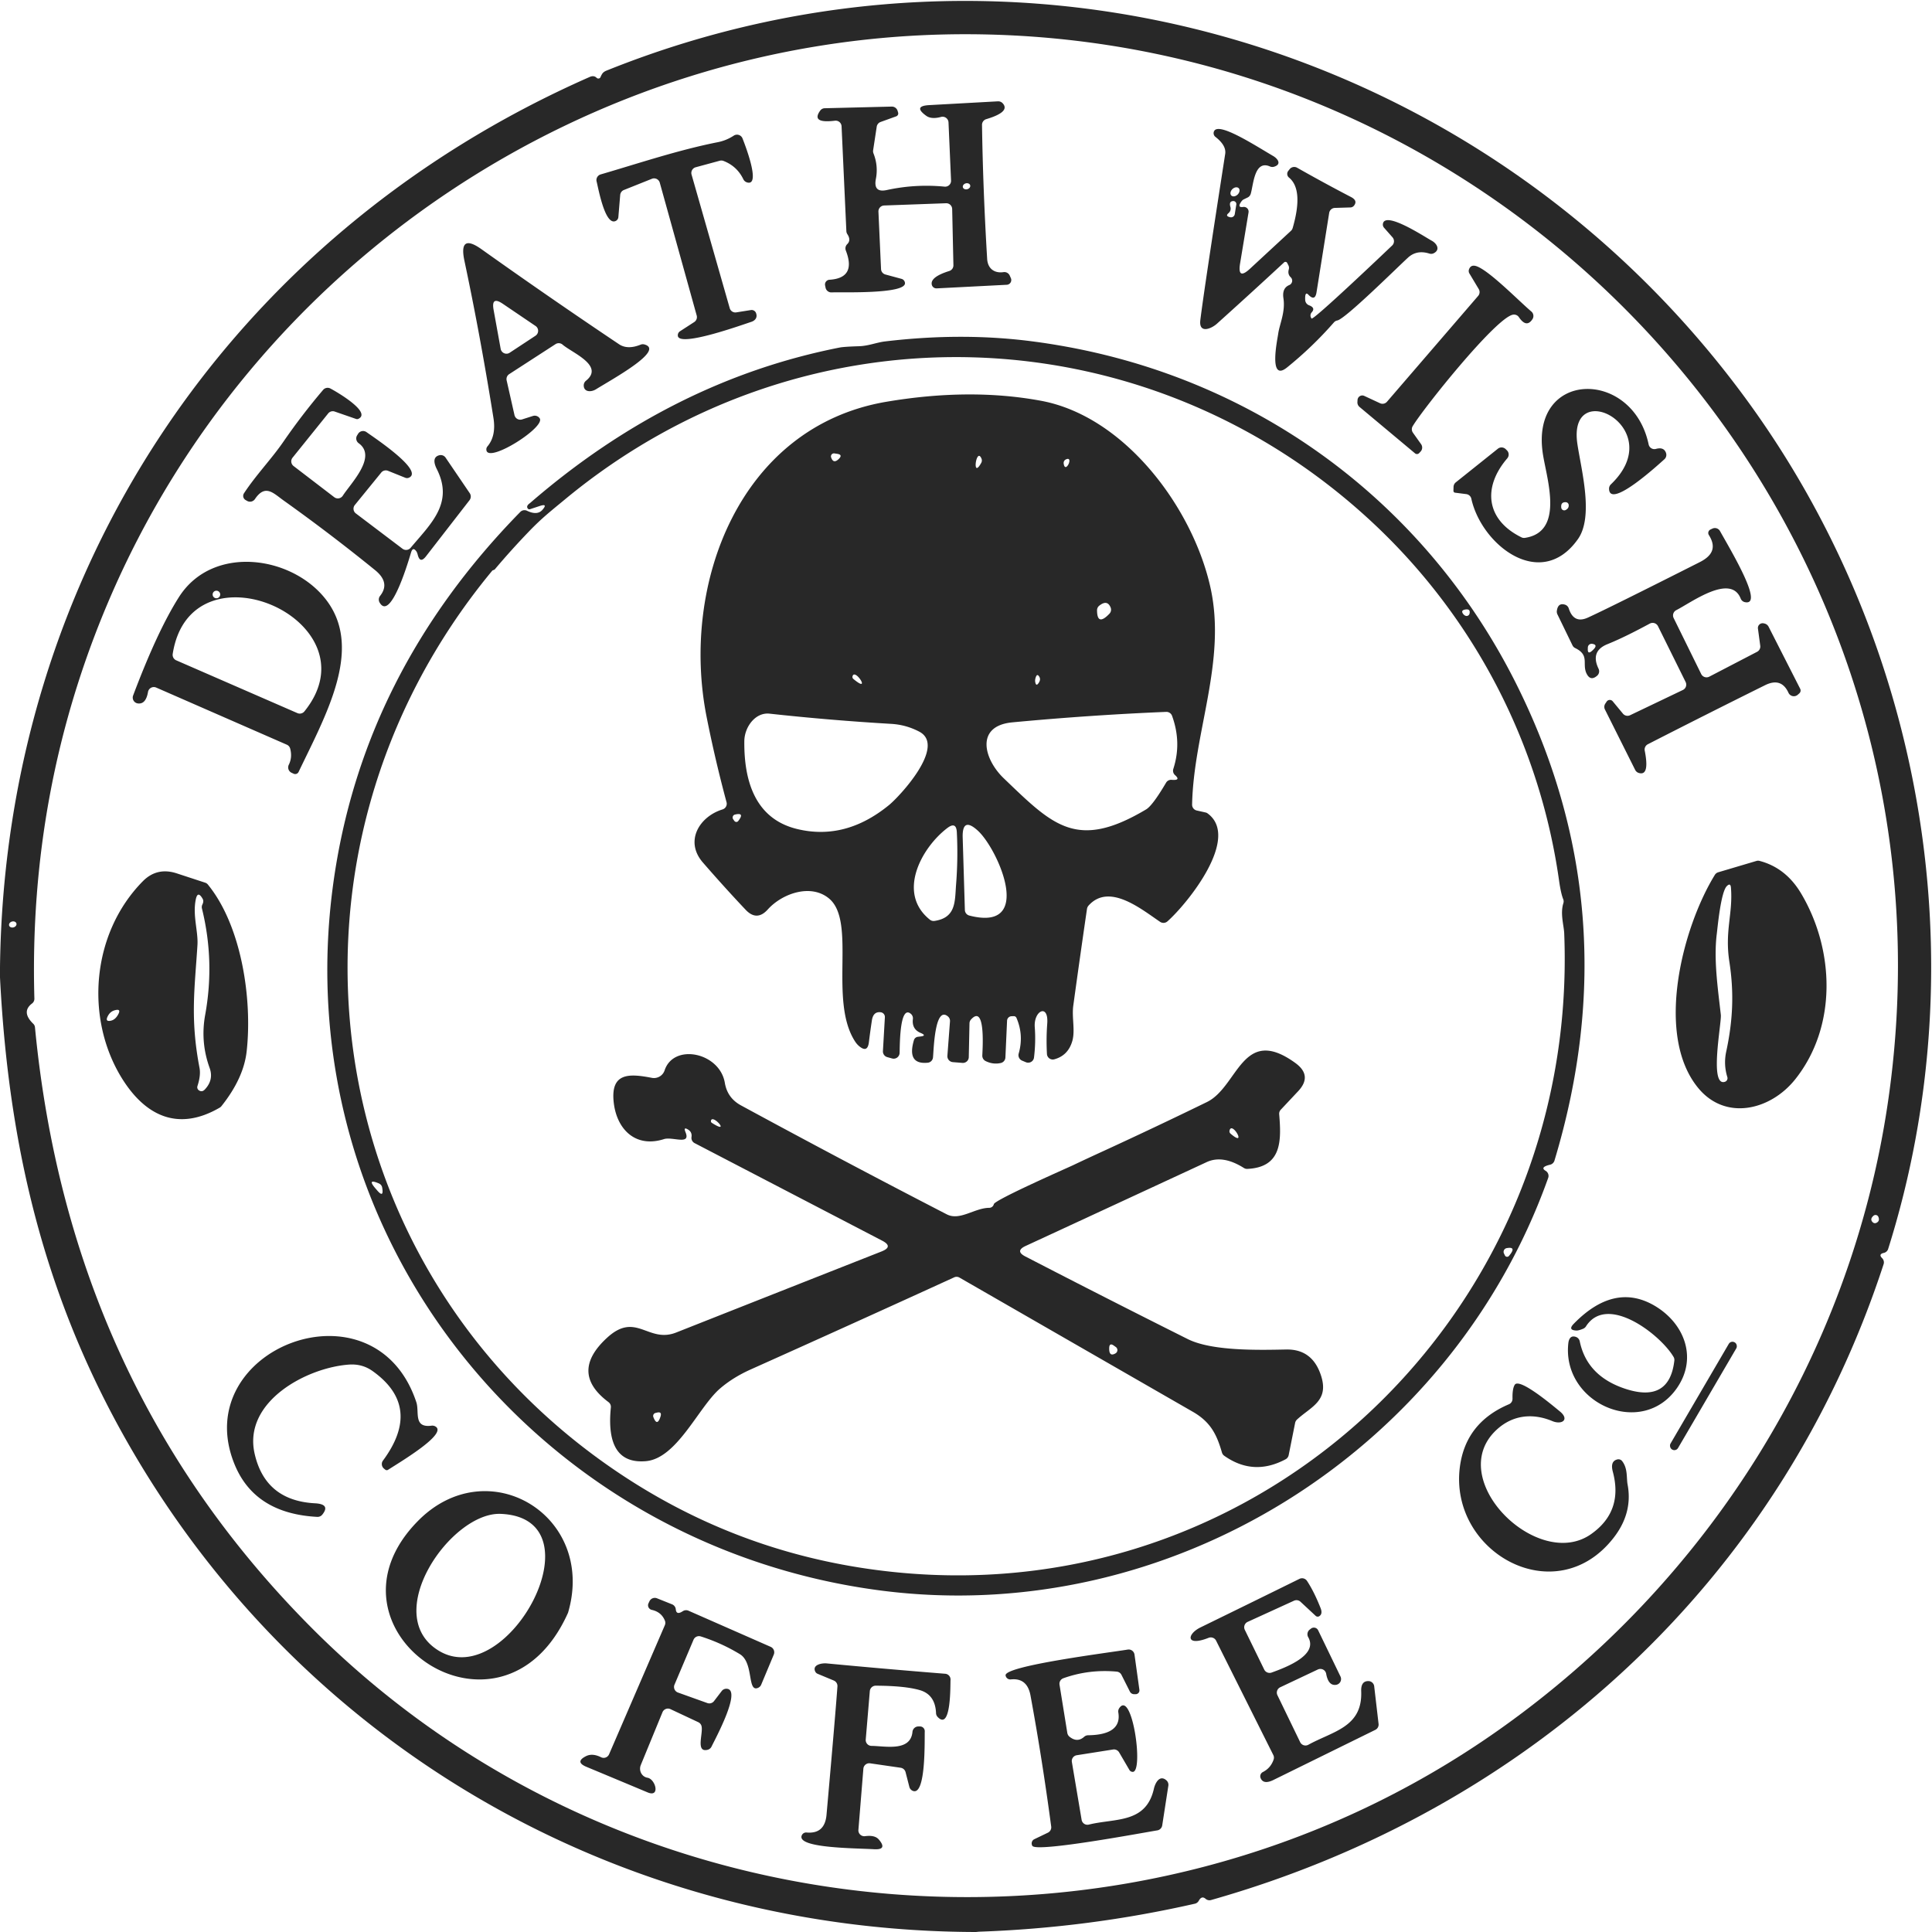 <svg xmlns="http://www.w3.org/2000/svg" viewBox="0 0 327 327"><path fill="#282828" d="m165.69 326.95-.5.05c-57.98-.12-110.87-29.2-141-78.45C8.18 222.37 1.53 195.61 0 165.44v-1.75C.82 97.1 38.84 39.87 99.8 13.03q.72-.32 1.18.14a.41.4 32.9 0 0 .67-.14q.1-.25.24-.48.22-.38.74-.59c69.61-28.02 148.29-4.76 192.48 55.01 30.28 40.95 39.94 95.28 24.47 144.42a.99.98 2.5 0 1-.74.67q-.95.22-.28.89a1.01.99 31.8 0 1 .25 1.02c-17.51 53.61-60 92.36-113.83 107.62a1 .99 57.4 0 1-.93-.21q-.66-.57-1.15.33a1.02 1-81.7 0 1-.66.5q-18.04 4.1-36.55 4.74ZM161.82 5.8c-62.2.61-119.04 38.61-143.48 96.03Q4.81 133.62 5.82 169.01a1 .98 70.6 0 1-.39.83q-1.88 1.42.19 3.43a.95.94-71.2 0 1 .3.62q5.82 60.55 46.94 101.75c53.43 53.52 139.52 60.5 200.9 17.1 35.14-24.84 59.33-62.9 65.73-105.84C333.82 90.66 258.19 4.87 161.82 5.8ZM2.776 156.298a.64.51-15.6 0 0-.753-.32.64.51-15.6 0 0-.48.664.64.51-15.6 0 0 .754.32.64.51-15.6 0 0 .48-.664ZM317.57 206.98q.65-.3.35-1.02a.52.52 0 0 0-.81-.2q-.71.61-.1 1.15a.54.52-36.6 0 0 .56.07Z"/><path fill="#282828" d="m160.97 30.56-.43-9.84a1.01 1 81.2 0 0-1.26-.93q-1.63.44-2.51-.19-2.3-1.66.53-1.81l11.61-.64a1.03 1.02-23.3 0 1 .78.31q1.39 1.47-2.77 2.71a1 1 0 0 0-.71.97q.16 10.84.87 22.67c.09 1.63 1.2 2.48 2.77 2.25a1 .99 74.4 0 1 1.06.6l.19.43a.8.8 0 0 1-.7 1.11l-11.87.61a.81.8-7.8 0 1-.82-.62q-.3-1.3 2.95-2.32a1 1 0 0 0 .71-.97l-.21-9.52a1 1 0 0 0-1.03-.98l-10.49.38a1 1 0 0 0-.96 1.05l.44 9.71a1 .99 6.4 0 0 .74.92l2.73.74a.8.79-85.7 0 1 .58.68c.23 1.94-10.75 1.54-12.42 1.61a1 .99 82.9 0 1-1.02-.8l-.08-.39a.8.8 0 0 1 .74-.95q4.59-.28 2.77-4.95a1 1 0 0 1 .24-1.08q.69-.67.01-1.7a1.02.98-63.5 0 1-.16-.51l-.81-17.73a1 1 0 0 0-1.12-.95q-4.08.5-2.51-1.69a.97.96 16.4 0 1 .78-.42l11.34-.28a1.02 1.01 80.4 0 1 .99.71l.09.31a.52.51-18.6 0 1-.32.63l-2.66.96a1.01 1.01 0 0 0-.64.79l-.61 4a1.07.95 41.7 0 0 .06.52q.83 2.1.41 4.31-.47 2.39 1.82 1.9 4.86-1.06 9.8-.58a1 .99 1.8 0 0 1.1-1.03Zm3.236.798a.64.51-15.6 0 0-.753-.32.64.51-15.6 0 0-.48.664.64.51-15.6 0 0 .754.32.64.51-15.6 0 0 .48-.664ZM210.14 34.06q-.83 1.13.28.97a.8.8 0 0 1 .9.93l-1.43 8.63q-.47 2.88 1.67.9l6.95-6.43a1.06 1.02 77.5 0 0 .28-.46q1.88-6.51-.63-8.55a.81.81 0 0 1-.11-1.13l.23-.29a1 .99 34.1 0 1 1.27-.24q4.51 2.56 9.12 4.96 1.17.61.5 1.46a.82.79 17.8 0 1-.61.3l-2.63.08a1.01 1.01 0 0 0-.96.85l-2.14 13.42q-.25 1.59-1.37.43-.62-.65-.55.89a1.02 1.01-81.6 0 0 .65.89q1.15.43.45 1.2a.8.79 46.2 0 0-.02 1.04c.29.35 12.32-11.1 13.64-12.36a1 1 0 0 0 .06-1.38l-1.43-1.62a.81.81 0 0 1-.2-.63c.29-2.34 7.21 2.26 8.25 2.81.87.47 1.5 1.51.4 2.11a.99.97 38.7 0 1-.78.08q-2.13-.67-3.6.67c-1.74 1.58-10.61 10.39-11.98 10.65a1 .99-74.1 0 0-.57.32q-3.64 4.16-7.95 7.64c-3.18 2.56-1.62-4.76-1.49-5.7.22-1.61 1.24-3.67.89-5.99q-.27-1.74.98-2.26a.8.8 0 0 0 .25-1.32q-.55-.52-.33-1.32a.98.94-51.7 0 0-.07-.72l-.2-.39a.33.33 0 0 0-.52-.09q-5.65 5.24-11.38 10.39c-.97.87-3.08 1.72-2.8-.61q.63-5.14 4.21-28.14.22-1.42-1.65-2.88a.79.78 30.9 0 1-.24-.95c.73-1.65 6.87 2.35 10.02 4.19.76.44 1.46 1.39.17 1.8a1 1 0 0 1-.71-.03c-2.67-1.18-2.81 3.12-3.27 4.63a1.04.99 86.3 0 1-.51.61l-.68.33q-.21.11-.36.31Zm-1.735-.971a.88.64 135.3 0 0 1.075-.164.88.64 135.3 0 0 .175-1.074.88.64 135.3 0 0-1.075.164.88.64 135.3 0 0-.175 1.074Zm-.475 2.991q-.6.5.29.69a.65.64 10.7 0 0 .77-.52l.26-1.63a.51.51 0 0 0-.53-.59q-.75.04-.47.99a1 .98-28.8 0 1-.32 1.06ZM104.97 33.01l-.31 3.74a.8.8 0 0 1-.62.71c-1.7.4-2.76-5.55-3.06-6.74a1 .99-15.3 0 1 .69-1.2c6.42-1.87 13.16-4.14 19.85-5.46q1.41-.28 2.67-1.1a1 1 0 0 1 1.48.46c.26.66 3.26 8.21.76 7.45a1.02 1-4 0 1-.61-.52q-1.08-2.23-3.36-3.11a1.05.98 46.8 0 0-.62-.04l-4.09 1.11a1 1 0 0 0-.7 1.24l6.46 22.61a.99.99 0 0 0 1.12.71l2.45-.39a.8.79-15.1 0 1 .88.5c.28.74-.11 1.28-.84 1.51-1.46.47-12.1 4.31-12.39 2.37a.81.81 0 0 1 .36-.79l2.41-1.56a1 1 0 0 0 .42-1.11l-6.25-22.48a1 1 0 0 0-1.33-.66l-4.75 1.9a1.01.99 81.5 0 0-.62.85ZM88.36 70.99l1.85-.59a1.02 1-24.8 0 1 1.14.41c.98 1.5-8.51 7.52-9.01 5.45a.79.78-32.3 0 1 .16-.7q1.5-1.77 1.02-4.81-2.25-14.09-4.92-26.64-.99-4.7 2.92-1.91 11.51 8.19 23.25 16.06 1.44.97 3.67.07a1.05 1 40.9 0 1 .64-.03c3.49.99-5.34 5.81-8.21 7.59-.8.5-2.05.5-2.07-.64a1.01 1.01 0 0 1 .37-.8c3.2-2.56-2.36-4.74-3.95-6.12a1 1 0 0 0-1.2-.08l-7.83 5.07a1.01 1-22.7 0 0-.44 1.06l1.33 5.88a1 1 0 0 0 1.28.73Zm2.28-15.82-5.55-3.76q-1.97-1.33-1.55 1.01l1.2 6.62a1 .99 68.1 0 0 1.53.66l4.36-2.87a1 .99-44.8 0 0 .01-1.66ZM233.58 68.25a1 1 0 0 0 1.18-.26l15.42-17.9a.99.99 0 0 0 .1-1.17l-1.58-2.64a.81.8 39.3 0 1-.07-.67q.32-.91 1.34-.53c2.21.83 7.13 5.88 9.21 7.64a.99.99 0 0 1 .19 1.31q-1.01 1.54-2.29-.35a1.01.99-21.8 0 0-1-.42c-2.91.51-15.23 15.94-16.98 18.88a1.01 1.01 0 0 0 .04 1.09l1.38 1.94a1 .98 49 0 1-.08 1.26l-.24.26a.51.51 0 0 1-.7.04l-9.4-7.86a1 1 0 0 1-.35-.84l.02-.35a.81.8-75.3 0 1 1.14-.67l2.67 1.24ZM91.36 85.64l-1.67.55a.33.32 62.8 0 1-.36-.12q-.31-.4.27-.84.15-.11.29-.24 23.87-20.59 52.24-26.17.73-.14 3.28-.22c1.6-.05 2.96-.64 4.38-.81q13.32-1.59 25.4.05 1.97.26 3.94.6c33.62 5.69 61.9 26.48 77.27 56.85q19.53 38.61 6.7 81.15a1.02 1.02 0 0 1-.73.69q-1.8.42-.76 1.04a1 1 0 0 1 .43 1.19c-16.54 46.42-64.18 76.18-112.99 69.84-58.46-7.61-100.81-60.34-92.64-119.68q4.9-35.56 31.65-62.87a.99.99 0 0 1 1.14-.2q1.74.83 2.6-.15.99-1.13-.44-.66Zm-7.79 10.83c-.2.07-.19.04-.32.2-39.55 47.83-30.2 118.21 21.76 152.81q18.47 12.3 40.25 15.8c65.78 10.56 122.1-41.94 119.49-107.3-.05-1.33-.71-3.33-.14-5.12a.96.96 0 0 0-.03-.67q-.4-1.01-.7-3.14a102.481 102.481 0 0 0-30.73-59.81c-38.26-36.47-96.68-38.62-137.63-4.63-2.31 1.91-3.81 3.08-5.94 5.29q-3.01 3.12-5.81 6.44a.48.44 9.2 0 1-.2.13Zm164.16 7.54q.14.15.34.22a.51.51 0 0 0 .66-.39q.17-.81-.69-.68-.93.14-.31.85ZM63.49 201.08l.31.36q1.2 1.42.89-.41-.08-.53-.61-.75-1.97-.83-.59.8Zm191.07 11.09.16.33a.41.41 0 0 0 .68.07q1.38-1.63-.38-1.32a.64.64 0 0 0-.46.92ZM56.57 84.15a1 1 0 0 0 1.45-.25c1.36-2.11 5.86-6.6 2.69-8.88a1 .99 34.1 0 1-.26-1.34l.16-.26a1 .99 34.3 0 1 1.44-.27c.86.64 9.83 6.51 7.17 7.7a.81.79 43.5 0 1-.63.01l-2.91-1.17a1 .99 30.4 0 0-1.15.29l-4.47 5.49a1 .99-52 0 0 .17 1.43l7.9 5.98a1 1 0 0 0 1.37-.16c3.43-4.1 7.35-7.57 4.42-13.35-.44-.88-.73-2.01.41-2.31a1 .99-24.7 0 1 1.09.4l4.09 6.02a1.02 1.01-43.3 0 1-.04 1.18l-7.37 9.5q-1.02 1.31-1.41-.31-.08-.31-.2-.5-.6-.86-.91.14c-.2.62-3.38 11.88-5.33 8.49a1 1 0 0 1 .08-1.12q1.77-2.23-.83-4.35-7.56-6.14-15.47-11.78c-1.75-1.24-3.12-2.87-4.88-.26a1 1 0 0 1-1.31.32l-.26-.15a.8.8 0 0 1-.29-1.14c2.03-3.1 4.68-5.83 6.67-8.73q3.14-4.56 6.73-8.78a1.01 1 33.6 0 1 1.22-.24c.67.34 7.12 4 4.75 5.14a.52.51 41.7 0 1-.39.02l-3.61-1.25a1 .99-60.2 0 0-1.11.31l-6.03 7.49a1 .99 38.5 0 0 .17 1.42l6.88 5.27ZM272.65 81.98c10.01-9.57-7.4-18.52-5.67-6.83.66 4.41 2.8 12.27.09 16.1-6.28 8.88-16.32.99-18.04-6.84a1.01 1-2.4 0 0-.86-.78l-1.89-.24a.32.31-86.2 0 1-.28-.33l.02-.67a1.02 1.02 0 0 1 .38-.75l7.12-5.69a1.01 1 48.1 0 1 1.34.08l.2.2a1 .99-47.2 0 1 .05 1.35c-4.21 4.9-3.61 10.4 2.39 13.36a1.03.97 53.1 0 0 .58.1c6.6-.97 3.84-9.57 3.11-13.89-2.49-14.57 15.11-14.92 17.85-1.93a1 .99 76.2 0 0 1.24.76q1.36-.37 1.71.71a1 1 0 0 1-.3 1.06c-.66.57-9.31 8.6-9.35 4.96a1.02 1.01-22.1 0 1 .31-.73Zm-7.67 4.35q.58-.29.53-.87a.52.51-1.2 0 0-.49-.46q-.88-.04-.77.92a.51.51 0 0 0 .73.41Z"/><path fill="#282828" d="m170.45 172.76-.28 6.23a1.01 1 85.5 0 1-.79.93q-1.31.29-2.56-.33a1.01 1-77.6 0 1-.56-.89c0-.59.66-8.93-1.9-6.16a1.01 1.01 0 0 0-.27.66l-.12 5.73a1 .99 3 0 1-1.08.97l-1.62-.13a1.01 1 4.6 0 1-.92-1.07l.44-5.84a1 .97 21.7 0 0-.38-.85c-2.26-1.82-2.38 6.11-2.5 7a.99.98-88.9 0 1-.89.86q-3.57.35-2.33-3.83a.8.8 0 0 1 .69-.56l.33-.04q1.27-.13.09-.62-1.49-.64-1.29-2.34a1 .99 23.7 0 0-.35-.89c-1.97-1.64-1.85 5.92-1.9 6.67a1.01 1-79.8 0 1-1.27.89l-.83-.23a1 1 0 0 1-.72-1.02l.33-5.73a.81.8 5.4 0 0-.7-.84q-1.27-.16-1.5 1.39-.28 1.84-.51 3.71-.23 1.81-1.63.65-.41-.34-.72-.83c-4.47-6.93.26-20.19-4.34-24.13-3.08-2.63-7.97-.91-10.42 1.81q-1.85 2.06-3.75.05-3.5-3.7-7.22-7.98c-3.18-3.64-.58-7.81 3.31-9a1.01 1-16.2 0 0 .68-1.22q-1.93-7.17-3.37-14.43c-4.46-22.47 5.6-49.14 30.43-53.35q14.14-2.39 26.15-.17c14.2 2.62 25.71 18.12 28.7 31.63 2.75 12.45-2.86 24.5-3.11 36.72a1 1 0 0 0 .78 1l1.47.33q.21.04.38.17c5.62 4.13-3.47 15.31-6.81 18.27a1.02 1.01 41 0 1-1.23.08c-3.18-2.14-8.64-6.68-12.14-2.73a1.13 1.1-21 0 0-.24.52q-1.2 8.21-2.32 16.38c-.28 2.01.36 4.24-.18 6.04q-.71 2.41-3.02 3.05a.99.99 0 0 1-1.26-.91q-.14-2.6.05-5.13c.26-3.45-2.32-2.22-2.11.61q.19 2.54-.13 5.13a1 .99 15.2 0 1-1.39.79l-.64-.27a1 1 0 0 1-.56-1.2q.88-3.09-.37-6.01a.49.48 77.5 0 0-.48-.31l-.35.01a.79.79 0 0 0-.77.76Zm-28.76-95.95-.46-.07a.51.51 0 0 0-.56.67q.39 1.16 1.3.27.73-.72-.28-.87Zm24.43.81c-.88-2.08-1.67 3.71-.03.7a.83.81 48 0 0 .03-.7Zm13.91.81c.25 1.94 1.82-1.36.36-.66a.66.65 74 0 0-.36.66Zm7.94 24.37q-.57-1.36-1.92-.28a.99.97 70.5 0 0-.37.79q.02 2.73 2.09.57a.99.98 55.7 0 0 .2-1.08Zm-43.55 12.1c3.18 2.67.25-1.94-.13-.42a.43.43 0 0 0 .13.42Zm30.9-.3q-.17.45-.1.84.15.82.6.12.36-.55.09-1.01-.36-.6-.59.05Zm23.27 15.54q1.44-4.45-.22-9a1.02 1.01-11.6 0 0-.99-.65q-12.82.53-26.01 1.77c-6.38.59-4.84 6.25-1.49 9.46 8.31 7.97 12.33 12.29 24.1 5.28q1.1-.65 3.38-4.52a.99.99 0 0 1 .95-.49q1.62.14.57-.8a.99.99 0 0 1-.29-1.05Zm-43.01-6.31q-2.21-1.16-4.71-1.31-10.4-.61-20.62-1.73c-2.41-.26-4.26 2.28-4.27 4.68-.06 6.55 1.74 13.09 8.92 14.84q8.18 1.99 15.57-4.05c1.76-1.43 9.77-10 5.11-12.43Zm-31.48 14.84.2.28a.41.4 45.8 0 0 .65.01q1.16-1.5-.56-1.09a.52.51 65.5 0 0-.29.8Zm41.39 1.91q-2.65-2.41-2.55 1.17l.37 12.27a1 1 0 0 0 .75.94c11.16 2.88 4.82-11.32 1.43-14.38Zm-8.09 15.09a1.02.98-29.6 0 0 .78.2c3.67-.56 3.42-3.31 3.64-6.15q.35-4.39.13-8.83-.09-1.89-1.6-.75c-4.38 3.32-8.61 11.03-2.95 15.53ZM289.3 114.53l8.1-4.21a1.01 1-17.8 0 0 .53-1.02l-.39-2.91a.8.8 0 0 1 .95-.89q.13.02.28.07a1.06 1.05 86 0 1 .57.5l5.35 10.51a.65.65 0 0 1-.14.77l-.26.23a1 1 0 0 1-1.58-.32q-1.21-2.65-3.96-1.29-10.46 5.19-19.85 10a1.01 1-19.5 0 0-.52 1.09q.86 4.36-1.03 3.76a1.02 1 85.4 0 1-.59-.51l-5.12-10.23a.99.99 0 0 1 .08-1.01l.22-.33a.64.64 0 0 1 1.02-.04l1.73 2.09a1.01 1-32 0 0 1.2.27l8.95-4.28a1.01 1 63.9 0 0 .46-1.35l-4.68-9.45a1.01 1.01 0 0 0-1.37-.44c-2.24 1.2-4.67 2.47-7.16 3.48q-2.96 1.18-1.53 4.16a.99.99 0 0 1-.24 1.19q-1.12.97-1.78-.35c-.82-1.66.58-3.11-1.93-4.33a.99.99 0 0 1-.46-.46l-2.55-5.25a1.07 1.02 36.4 0 1-.1-.56q.18-1.42 1.34-1.09a.98.97-1 0 1 .68.65q.85 2.64 3.24 1.55 3.56-1.62 18.94-9.39c2.09-1.06 2.87-2.47 1.53-4.59a.65.64-29.4 0 1 .26-.92l.32-.15a.99.99 0 0 1 1.31.41c2.02 3.6 7.46 12.68 4.23 12.03a.99.97 84.4 0 1-.73-.61c-1.7-4.29-8.33.65-10.9 1.96a1 1 0 0 0-.45 1.33l4.67 9.49a1.01 1-26.8 0 0 1.36.44Zm-20.55-4.94-.01.28q-.02.92.68.32 1.23-1.05.06-1.22a.64.64 0 0 0-.73.62ZM48.54 126.04l-22.11-9.67a1 1 0 0 0-1.38.75q-.36 2.1-1.7 1.94a1 .99-76.6 0 1-.82-1.34q4.12-10.94 7.75-16.65c5.79-9.13 19.7-6.98 25.25.9 5.79 8.21-.45 19.19-4.99 28.68a.64.63-64 0 1-.85.3l-.35-.16a1.01 1-63.9 0 1-.46-1.35q.63-1.27.23-2.75a1.01 1 3.8 0 0-.57-.65Zm-11.27-25.42a.64.64 0 0 0-.64-.64.64.64 0 0 0-.64.64.64.64 0 0 0 .64.64.64.64 0 0 0 .64-.64Zm-7.45 11.14 20.52 8.94a1.01 1.01 0 0 0 1.18-.29c12.37-15.31-19.24-29.26-22.29-9.72a1.01 1.01 0 0 0 .59 1.07ZM290.25 148.07a1.01 1.01 0 0 1 .56-.43l6.47-1.92a.99.95 42.6 0 1 .53-.01q4.43 1.16 7.01 5.47c5.69 9.53 6.18 22.54-.99 31.52-4.19 5.23-11.78 7.05-16.39 1.46-7.39-8.94-2.71-27.13 2.81-36.09Zm2.02 1.91c-1.01 1.01-1.55 6.9-1.69 8.04-.55 4.31.16 9.17.68 13.75.15 1.31-2.01 12.22.69 11.33a.64.64 0 0 0 .41-.8q-.66-2.12-.19-4.31c1.11-5.15 1.36-9.88.53-15.23-.8-5.22.63-8.14.27-12.52q-.07-.88-.7-.26ZM37.48 187.22q-.11.14-.27.24c-7.05 4.12-12.62 1.42-16.58-4.96-6.27-10.13-5.18-24.5 3.54-33.34q2.4-2.43 5.74-1.34l4.82 1.58a.96.95-9.8 0 1 .46.32c5.74 7.04 7.53 19.49 6.56 28.21q-.5 4.56-4.27 9.29Zm-3.22-34.14q.27-.55.04-.95-.86-1.5-1.18.19c-.52 2.69.44 5.32.3 7.63-.45 7.27-1.26 12.41.35 20.8q.24 1.26-.35 3.07a.63.63 0 0 0 .24.72q.53.36 1-.13 1.55-1.63.82-3.66-1.59-4.39-.75-8.99 1.65-9.09-.55-17.99a.99.98-38.4 0 1 .08-.69Zm-14.28 18.66q.61-1.08-.58-.74-.78.22-1.17 1.02-.49.97.57.73.71-.17 1.18-1.01Z"/><path fill="#282828" d="M168.21 203.81c.18-.75 12.48-6.15 13.38-6.58q2.61-1.24 5.24-2.44 8.85-4.07 17.44-8.26c5.32-2.59 5.96-13.16 14.98-6.61q2.94 2.14.46 4.78l-2.93 3.12a.99.97 64.8 0 0-.27.77c.37 4.47.47 8.97-5.38 9.25a1 .99-30.5 0 1-.59-.15q-3.58-2.26-6.3-1-15.4 7.14-30.64 14.19-1.86.86-.04 1.79 13.69 7.08 27.46 13.97c4.14 2.07 12.06 1.86 16.69 1.77q4.52-.08 5.94 4.61c1.25 4.14-1.85 5.13-4.14 7.26a1.06 1.05-15.6 0 0-.3.53l-1.1 5.5a1.02 1.01-7.9 0 1-.52.68q-5.44 2.9-10.39-.6a1.04.99-81.5 0 1-.38-.54c-.89-3.11-1.96-5.19-4.93-6.9q-19.01-10.93-39.49-22.71a.99.97 46.9 0 0-.91-.04q-16.68 7.63-34.44 15.59-3.01 1.35-5.21 3.25c-3.63 3.15-7.26 11.84-12.55 12.27q-6.87.57-5.9-9.09a1 .99 21.6 0 0-.39-.9q-6.67-4.98-.28-10.87c4.94-4.57 6.95.98 11.74-.92q17.37-6.87 34.76-13.72 2.04-.81.09-1.82l-31.74-16.51a1 .98 18.3 0 1-.53-1.03q.12-.81-.54-1.24-.88-.57-.48.4c.96 2.3-2.21.73-3.64 1.19-4.84 1.54-8.02-1.68-8.51-6.26-.54-5.02 2.63-4.85 6.46-4.11a1.9 1.9 0 0 0 2.16-1.27c1.54-4.64 9.32-3.03 10.19 2.11q.43 2.57 2.73 3.82 17.48 9.49 34.83 18.44c2.22 1.15 4.69-1.08 7.2-1.1a.8.8 0 0 0 .77-.62Zm-47.74-13.77c3.35 2.16.09-1.62-.14-.33a.33.32 22.4 0 0 .14.33Zm87.8 1.83c2.94 2.53.2-2.28-.17-.49a.52.5 26.8 0 0 .17.49Zm-20.53 36.3q-.04 1.54 1.07.89a.64.64 0 0 0 .05-1.07l-.31-.22q-.79-.58-.81.4Zm-76.55 10.92-.25.06a.52.52 0 0 0-.36.68q.65 1.73 1.22-.09.26-.86-.61-.65ZM266.37 224.05q6.8-6.97 13.54-3.13c5.09 2.91 7.49 8.81 3.95 13.97-5.92 8.62-19.49 2.68-18.42-7.49.08-.79.42-1.44 1.32-1.11a1.01 1.01 0 0 1 .62.74q1.23 5.93 7.8 8.06 7.38 2.38 8.21-4.8a1.01.94-58.9 0 0-.13-.62c-2.21-3.77-11.25-10.79-14.83-5.17a1.09 1.05 3.5 0 1-.46.39q-.77.32-1.14.31-1.53-.06-.46-1.15ZM53.31 254.44q2.68.14 1.23 1.93a1.03 1.01 20.6 0 1-.83.37q-10.65-.56-14.04-8.97c-7.87-19.51 23.74-31.75 30.8-10.43.54 1.63-.55 4.39 2.59 3.96a1.05 1.01 60.1 0 1 .76.22c1.61 1.3-5.53 5.59-8.14 7.25a.4.39 48.3 0 1-.48-.03l-.21-.17a1 .99 38.3 0 1-.17-1.36q6.74-9.11-1.77-15.16-1.73-1.23-3.93-1.09c-7.21.49-18 6.28-16.03 15.05q1.79 7.97 10.22 8.43Z"/><rect width="1.48" height="21" x="-.74" y="-10.5" fill="#282828" rx=".72" transform="rotate(30.3 -292.159 650.55)"/><path fill="#282828" d="M275.47 251.22q.93 4.87-2.4 9.11c-9.8 12.5-27.78 2.41-25.99-11.97q.95-7.56 8.31-10.68a1.01.99 78.3 0 0 .61-.94q-.04-1.71.38-2.36c.81-1.28 6.74 3.79 7.6 4.48 1.73 1.39.41 2.36-1.26 1.66-3.33-1.39-6.72-1.03-9.43 1.49-8.94 8.31 6.93 23.96 15.96 17.68q5.54-3.86 3.72-10.62-.46-1.74.75-2.05a.8.79 62.6 0 1 .83.27c.98 1.26.72 2.83.92 3.93ZM70.75 257.42c11.82-11.98 30.18-.9 25.41 15.49q-.02.07-.05.13c-11.3 25.11-43.53 2.79-25.36-15.62Zm3.53 21.98c11.7 7.08 27.59-22.44 10.48-23.17-8.45-.36-20.51 17.11-10.48 23.17ZM224.46 283.29a1 .99-17.8 0 0-1.41-.72l-6.37 3.01a1 1 0 0 0-.47 1.34l3.85 7.95a1 1 0 0 0 1.38.44c4.18-2.3 9.19-2.97 8.95-9.05q-.07-1.74 1.22-1.73a1 1 0 0 1 .98.89l.74 6.36a1 .99-16.3 0 1-.56 1.01l-17.24 8.48q-1.68.82-2.16-.31a.8.8 0 0 1 .37-1.03q1.34-.68 1.83-2.13a.99.98 41 0 0-.06-.76l-9.68-19.35a1.01 1-24 0 0-1.27-.48c-3.89 1.54-3.71-.62-1.36-1.77q8.42-4.11 16.74-8.21a1.01 1 60.1 0 1 1.28.35q1.21 1.84 2.3 4.61.37.95-.2 1.34a.51.5 47.9 0 1-.64-.04l-2.57-2.39a1.01 1-35.9 0 0-1.1-.17l-7.84 3.58a1 1 0 0 0-.48 1.35l3.29 6.73a1.01 1.01 0 0 0 1.24.5c2.71-.97 7.89-3.02 6.2-5.99a1.01 1 56.5 0 1 .26-1.29l.21-.16a.8.8 0 0 1 1.21.28l3.78 7.82a.99.99 0 0 1-.78 1.42q-1.27.16-1.64-1.88ZM103.09 296.92l9.44-21.85a1.01 1-44.6 0 0 .01-.76q-.59-1.47-2.22-1.83a.8.79 18.5 0 1-.56-1.11l.16-.34a1 1 0 0 1 1.28-.51l2.55 1.02a1.01 1.01 0 0 1 .63.84q.09 1.05 1.19.32a1.01 1.01 0 0 1 .96-.08l13.92 6.12a1.01 1.01 0 0 1 .52 1.3l-2.13 5.09a1 .99-2.7 0 1-.48.52c-1.95.94-.71-4.22-3.14-5.68q-3.14-1.9-6.62-3a1 1 0 0 0-1.22.57l-3.22 7.6a1 1 0 0 0 .59 1.33l4.97 1.78a1 .99 28.5 0 0 1.13-.33l1.3-1.7a1 .99 20.2 0 1 .85-.39c2.6.14-1.99 8.58-2.57 9.79a1.02 1 4.9 0 1-.66.54c-2.13.53-.65-2.93-1.06-4.1a1.02 1 3.2 0 0-.52-.57l-4.71-2.21a1 1 0 0 0-1.35.52l-3.67 8.93a1.59 1.52-74.1 0 0 1.13 2.16c1.36.22 2.21 3.4.02 2.48q-5.18-2.17-10.34-4.32-2.03-.84-.07-1.82 1.07-.53 2.53.19a1 .99-65 0 0 1.36-.5ZM177.36 310.19a1.01 1-17 0 0 .56-1.04q-1.54-11.53-3.5-22.16-.55-3.04-3.34-2.74a.81.8-7.1 0 1-.88-.68c-.22-1.62 17.5-3.85 20.67-4.37a1 .99 81.3 0 1 1.15.85l.83 5.97a.64.64 0 0 1-.63.73h-.26a.81.8-13 0 1-.72-.44l-1.43-2.84a1 1 0 0 0-.8-.54q-4.69-.43-9.03 1.12a1 .99-14.6 0 0-.65 1.1l1.32 8.17a1.07 1.03-76.3 0 0 .36.62q1.32 1.07 2.49.02a1.04 1.02 22.9 0 1 .66-.26c2.39-.03 5.68-.55 5.12-3.86a.99.97 57.7 0 1 .16-.73c2.18-3.18 4.17 10.75 2.29 10.79a.67.65-15 0 1-.57-.32l-1.74-2.98a1.02 1.01 70.3 0 0-1.02-.49l-6.15.97a.99.99 0 0 0-.83 1.15l1.65 9.79a1 .99 78.2 0 0 1.22.8c4.48-1.1 9.67-.15 11.01-6.06.23-1.01.98-2.41 2.11-1.44a1.01 1-65.6 0 1 .34.91l-1.04 6.73a1.01 1.01 0 0 1-.83.84c-2.4.39-20.46 3.77-21.15 2.62a.8.79 62.1 0 1 .34-1.13l2.29-1.1ZM147.22 286.23l-.69 8.19a.99.99 0 0 0 .98 1.08c2.31.02 6.61 1.02 6.93-2.38a1.01 1-87.2 0 1 1-.91h.28a.8.8 0 0 1 .8.83c-.05 1.37.24 11.13-2.07 10.05a.98.98 0 0 1-.54-.66l-.64-2.49a1.02 1.01-3 0 0-.83-.74l-5.17-.75a1 1 0 0 0-1.14.91l-.84 10.35a1 .99-1.4 0 0 1.13 1.07q1.65-.22 2.32.56 1.53 1.79-.82 1.65c-3.3-.19-12.84-.18-12.25-2.25a.8.8 0 0 1 .84-.58q3.08.28 3.38-2.97 1.47-16.52 1.85-21.75a1.01 1.01 0 0 0-.61-1l-2.74-1.14a.8.79 88.8 0 1-.42-.41c-.5-1.13 1.12-1.43 1.96-1.35q10 .95 20.04 1.75a.98.98 0 0 1 .91 1.07c-.05.6.16 8.71-2.18 6.24a.97.95 22.7 0 1-.27-.64q-.13-3.12-2.72-3.89-2.53-.74-7.49-.76a1.01 1-87.5 0 0-1 .92Z"/></svg>